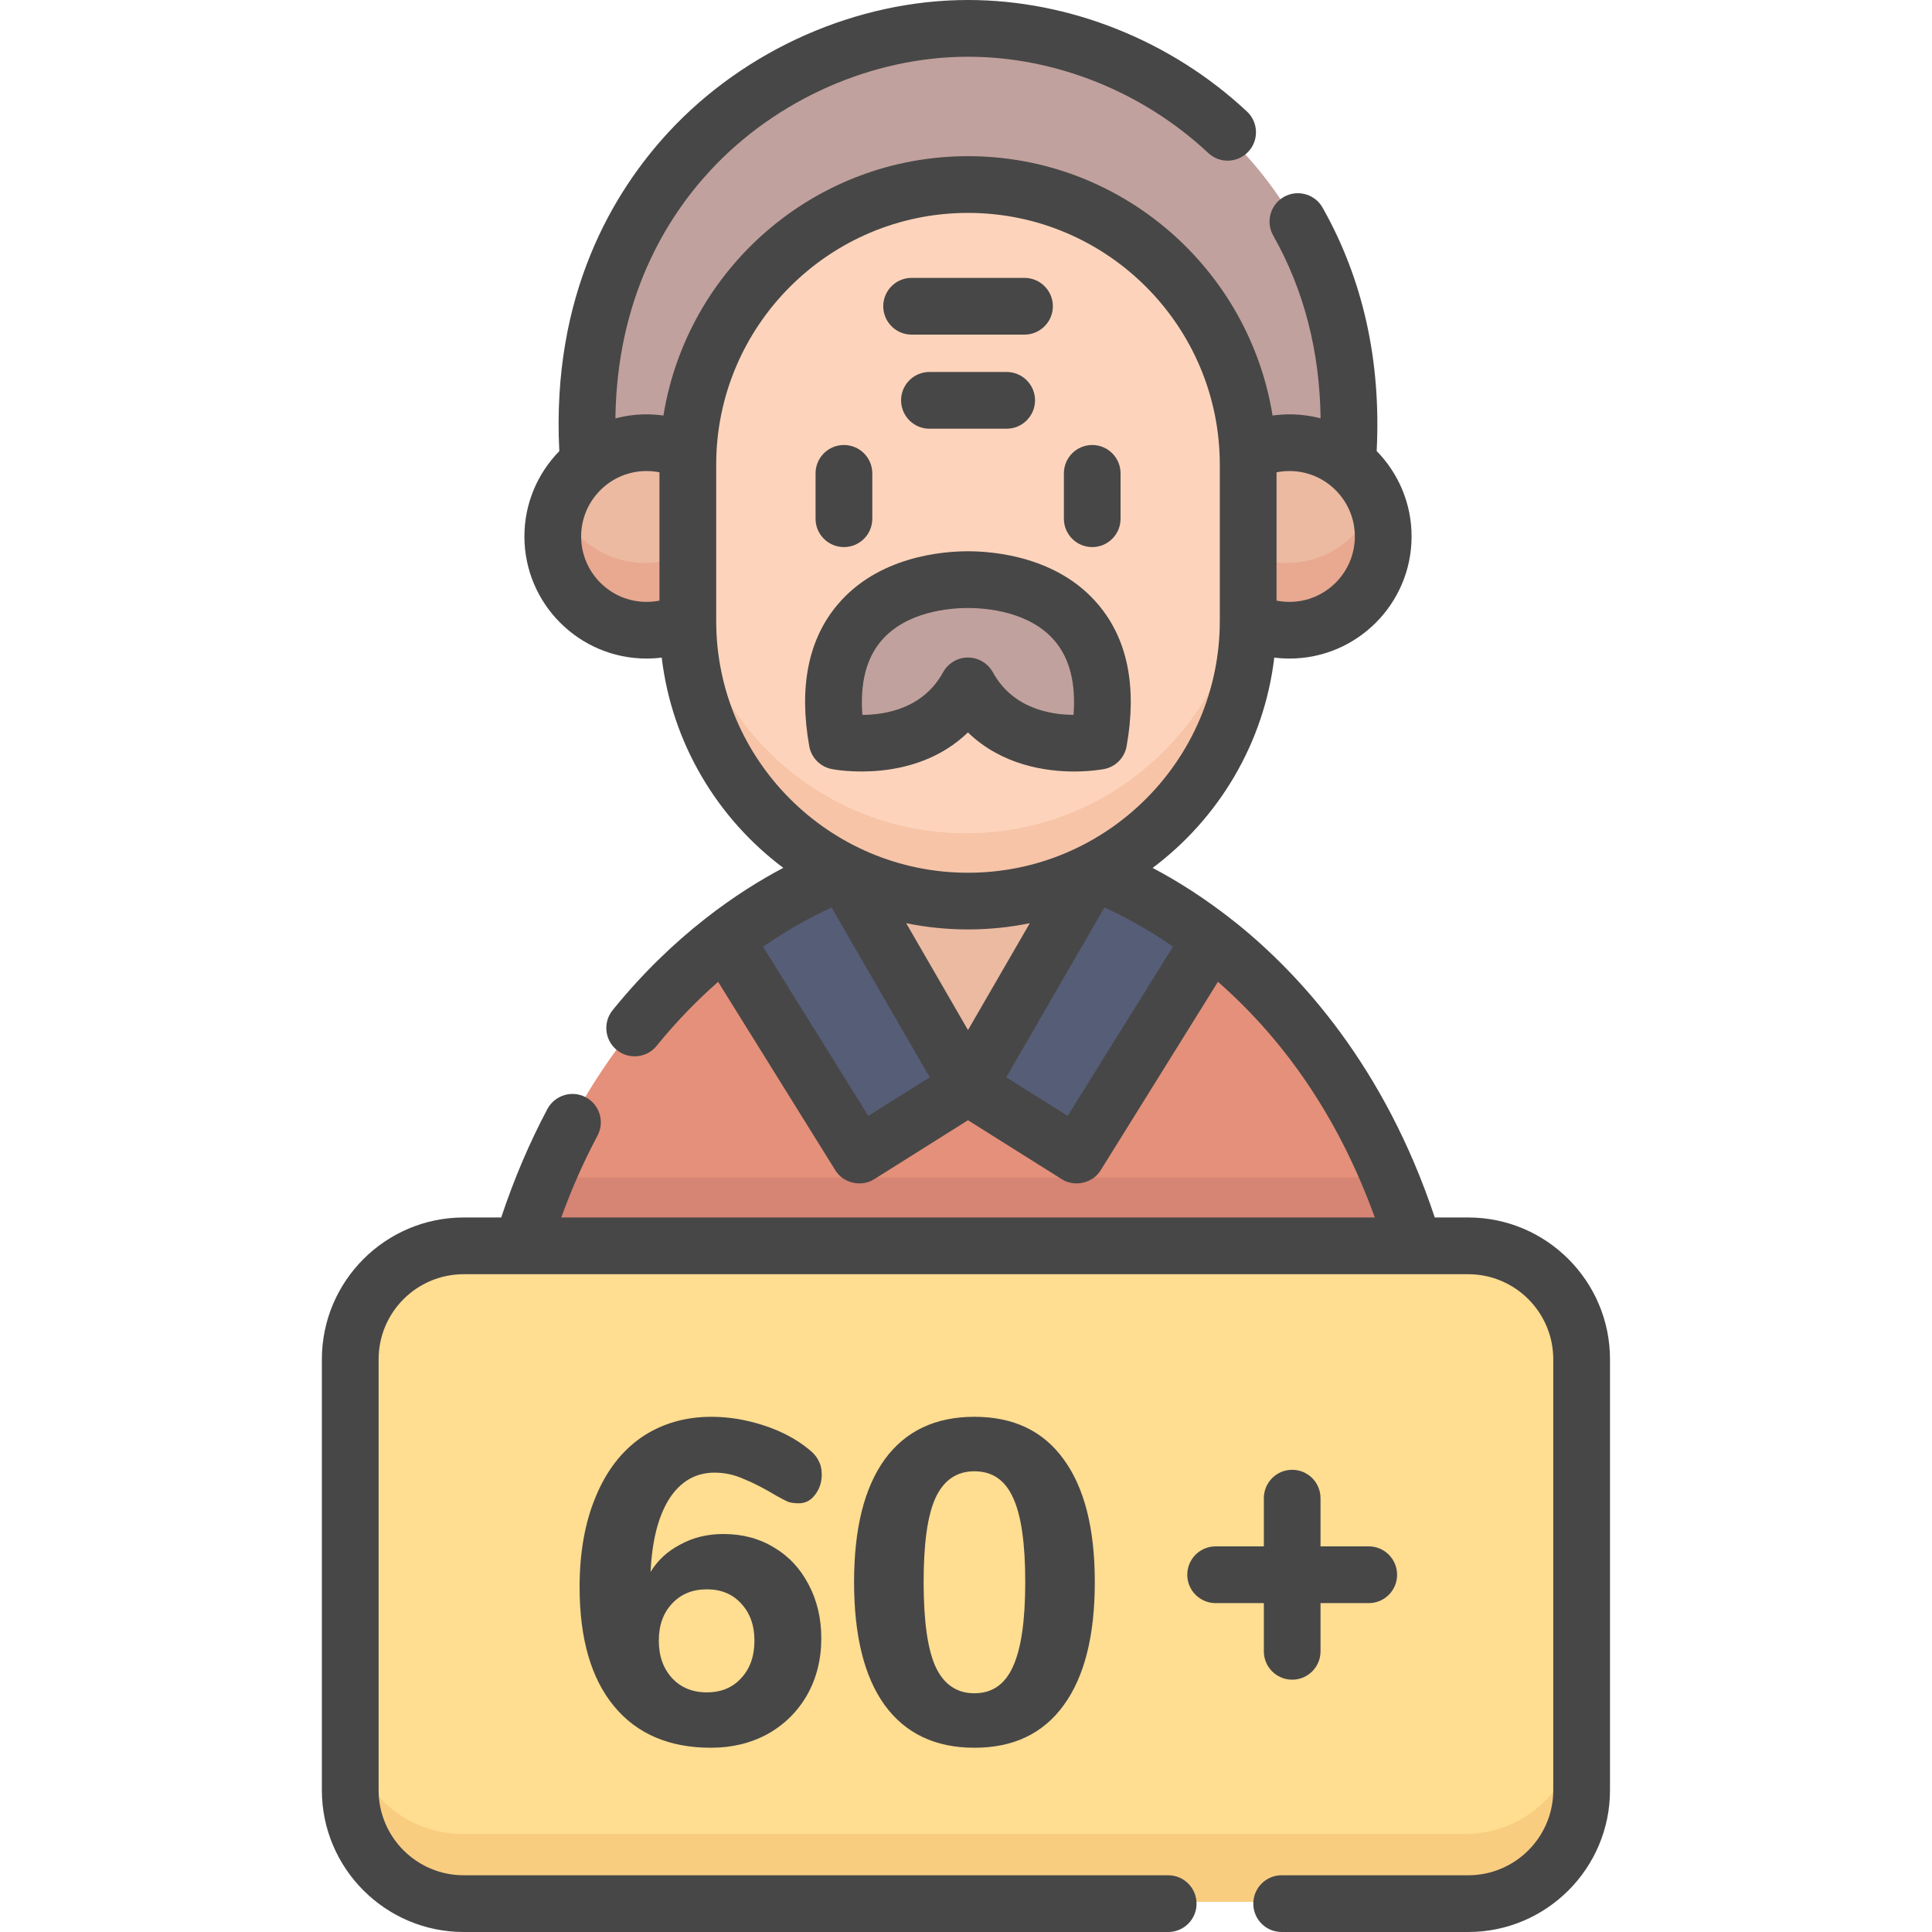 <svg width="30" height="30" viewBox="0 0 30 30" fill="none" xmlns="http://www.w3.org/2000/svg">
<g clip-path="url(#clip0)">
<path d="M21.912 19.337C20.501 14.649 16.924 13.545 16.924 13.545H16.922C16.343 13.832 15.69 13.994 15 13.994C14.31 13.994 13.657 13.832 13.078 13.545H13.076C13.076 13.545 9.499 14.649 8.088 19.337H21.912Z" fill="#E5907A"/>
<path d="M8.464 18.282C8.327 18.612 8.2 18.963 8.088 19.337H21.912C21.799 18.963 21.673 18.612 21.536 18.282H8.464Z" fill="#D68474"/>
<path d="M20.881 7.203C21.207 2.943 17.995 0.469 14.999 0.469C12.002 0.469 8.79 2.943 9.117 7.203" fill="#C1A19D"/>
<path d="M15 2.889C12.602 2.889 10.658 4.833 10.658 7.232V9.652C10.658 12.05 12.602 13.994 15 13.994C17.398 13.994 19.343 12.05 19.343 9.652V7.232C19.343 4.833 17.398 2.889 15 2.889Z" fill="#FDD4BB"/>
<path d="M15 12.939C12.602 12.939 10.658 10.995 10.658 8.597V9.652C10.658 12.05 12.602 13.994 15 13.994C17.398 13.994 19.343 12.05 19.343 9.652V8.597C19.343 10.995 17.398 12.939 15 12.939Z" fill="#F7C4A8"/>
<path d="M15 10.659C14.38 11.791 12.973 11.516 12.973 11.516C12.613 9.492 14.037 9.012 15 9.012C15.963 9.012 17.386 9.492 17.026 11.516C17.026 11.517 15.62 11.791 15 10.659Z" fill="#C1A19D"/>
<path d="M10.657 7.231C10.657 7.168 10.659 7.104 10.662 7.041C10.468 6.944 10.249 6.89 10.018 6.89C9.215 6.89 8.564 7.541 8.564 8.343C8.564 9.146 9.215 9.796 10.018 9.796C10.247 9.796 10.464 9.743 10.657 9.648V7.231H10.657Z" fill="#EBBAA1"/>
<path d="M19.341 7.231C19.341 7.168 19.339 7.104 19.336 7.041C19.53 6.944 19.749 6.89 19.98 6.89C20.783 6.89 21.434 7.541 21.434 8.343C21.434 9.146 20.783 9.796 19.98 9.796C19.751 9.796 19.534 9.743 19.341 9.648V7.231Z" fill="#EBBAA1"/>
<path d="M8.664 7.816C8.6 7.979 8.564 8.157 8.564 8.343C8.564 9.146 9.215 9.796 10.018 9.796C10.247 9.796 10.464 9.743 10.657 9.648V8.593C10.464 8.688 10.247 8.742 10.018 8.742C9.401 8.742 8.875 8.358 8.664 7.816Z" fill="#E8A990"/>
<path d="M19.983 8.742C19.754 8.742 19.537 8.688 19.344 8.593V9.648C19.537 9.743 19.754 9.796 19.983 9.796C20.786 9.796 21.437 9.146 21.437 8.343C21.437 8.157 21.401 7.979 21.338 7.816C21.126 8.358 20.6 8.742 19.983 8.742Z" fill="#E8A990"/>
<path d="M16.685 17.93L18.766 14.586C17.75 13.801 16.924 13.545 16.924 13.545L15 16.871L16.685 17.93Z" fill="#565D76"/>
<path d="M13.315 17.93L11.234 14.586C12.25 13.801 13.077 13.545 13.077 13.545L15 16.871L13.315 17.93Z" fill="#565D76"/>
<path d="M15 16.871L16.922 13.545C16.342 13.832 15.69 13.994 15 13.994C14.309 13.994 13.657 13.832 13.077 13.545H13.076L15 16.871Z" fill="#EBBAA1"/>
<path d="M22.752 29.531H7.184C6.213 29.531 5.426 28.744 5.426 27.773V21.095C5.426 20.124 6.213 19.337 7.184 19.337H22.752C23.723 19.337 24.51 20.124 24.51 21.095V27.773C24.51 28.744 23.723 29.531 22.752 29.531Z" fill="#FFDD91"/>
<path d="M22.752 28.477H7.184C6.213 28.477 5.426 27.69 5.426 26.719V27.773C5.426 28.744 6.213 29.531 7.184 29.531H22.752C23.723 29.531 24.51 28.744 24.51 27.773V26.719C24.51 27.69 23.723 28.477 22.752 28.477Z" fill="#F9CD80"/>
<path d="M16.96 8.495C17.203 8.495 17.4 8.298 17.4 8.055V7.35C17.4 7.107 17.203 6.91 16.96 6.91C16.717 6.91 16.52 7.107 16.52 7.35V8.055C16.52 8.298 16.717 8.495 16.96 8.495Z" fill="#474747"/>
<path d="M13.104 8.495C13.348 8.495 13.545 8.298 13.545 8.055V7.35C13.545 7.107 13.348 6.91 13.104 6.91C12.861 6.91 12.664 7.107 12.664 7.35V8.055C12.664 8.298 12.861 8.495 13.104 8.495Z" fill="#474747"/>
<path d="M12.916 11.942C12.976 11.954 14.197 12.179 15.03 11.373C15.556 11.882 16.237 11.98 16.683 11.98C16.943 11.979 17.123 11.946 17.145 11.942C17.324 11.907 17.462 11.766 17.494 11.587C17.657 10.671 17.511 9.932 17.058 9.393C16.429 8.641 15.431 8.56 15.03 8.56C14.63 8.56 13.632 8.641 13.002 9.393C12.55 9.932 12.403 10.671 12.566 11.587C12.598 11.766 12.737 11.907 12.916 11.942ZM13.678 9.958C14.069 9.491 14.754 9.441 15.03 9.441C15.307 9.441 15.992 9.491 16.383 9.958C16.611 10.23 16.707 10.613 16.67 11.1C16.31 11.099 15.725 11.001 15.417 10.439C15.339 10.298 15.191 10.21 15.03 10.21C14.87 10.21 14.722 10.298 14.644 10.439C14.336 11.002 13.751 11.099 13.391 11.101C13.354 10.613 13.45 10.23 13.678 9.958Z" fill="#474747"/>
<path d="M14.432 5.776C14.189 5.776 13.992 5.973 13.992 6.216C13.992 6.459 14.189 6.657 14.432 6.657H15.631C15.874 6.657 16.072 6.459 16.072 6.216C16.072 5.973 15.874 5.776 15.631 5.776H14.432Z" fill="#474747"/>
<path d="M14.155 5.196H15.908C16.151 5.196 16.349 4.998 16.349 4.755C16.349 4.512 16.151 4.315 15.908 4.315H14.155C13.912 4.315 13.715 4.512 13.715 4.755C13.715 4.998 13.912 5.196 14.155 5.196Z" fill="#474747"/>
<path d="M22.799 18.905H22.279C21.5 16.559 20.188 15.132 19.204 14.339C18.715 13.947 18.261 13.668 17.898 13.477C18.922 12.71 19.628 11.544 19.787 10.211C19.865 10.221 19.943 10.226 20.023 10.226C21.068 10.226 21.919 9.376 21.919 8.33C21.919 7.814 21.712 7.346 21.377 7.004C21.448 5.608 21.166 4.338 20.537 3.224C20.417 3.012 20.148 2.938 19.937 3.057C19.725 3.177 19.651 3.446 19.77 3.657C20.247 4.5 20.493 5.453 20.506 6.496C20.352 6.456 20.19 6.434 20.023 6.434C19.934 6.434 19.847 6.441 19.76 6.452C19.393 4.173 17.413 2.425 15.031 2.425H15.031C12.649 2.425 10.669 4.173 10.302 6.452C10.215 6.441 10.128 6.434 10.039 6.434C9.872 6.434 9.71 6.456 9.556 6.497C9.58 4.625 10.348 3.383 11.029 2.648C12.055 1.541 13.55 0.881 15.031 0.881C16.388 0.881 17.748 1.426 18.762 2.376C18.939 2.542 19.218 2.533 19.384 2.355C19.55 2.178 19.541 1.899 19.364 1.733C18.188 0.632 16.609 0 15.031 0C13.31 0 11.572 0.766 10.383 2.05C9.531 2.97 8.56 4.568 8.685 7.005C8.35 7.347 8.143 7.815 8.143 8.33C8.143 9.376 8.994 10.226 10.04 10.226C10.119 10.226 10.198 10.221 10.275 10.211C10.434 11.543 11.14 12.71 12.163 13.476C11.478 13.837 10.46 14.514 9.513 15.686C9.36 15.875 9.389 16.152 9.578 16.305C9.766 16.457 10.044 16.429 10.197 16.239C10.512 15.85 10.837 15.522 11.151 15.246L12.969 18.169C13.09 18.373 13.378 18.439 13.577 18.309L15.031 17.395L16.485 18.309C16.684 18.439 16.972 18.373 17.093 18.169L18.912 15.245C19.995 16.195 20.812 17.423 21.348 18.905H8.715C8.877 18.459 9.065 18.034 9.278 17.634C9.392 17.419 9.311 17.153 9.096 17.038C8.881 16.924 8.615 17.006 8.5 17.22C8.221 17.746 7.98 18.311 7.783 18.905H7.2C5.986 18.905 4.998 19.893 4.998 21.107V27.798C4.998 29.012 5.986 30 7.2 30H18.14C18.383 30 18.58 29.803 18.58 29.56C18.58 29.316 18.383 29.119 18.14 29.119H7.2C6.471 29.119 5.879 28.527 5.879 27.798V21.107C5.879 20.378 6.471 19.786 7.2 19.786H22.799C23.527 19.786 24.119 20.378 24.119 21.107V27.799C24.119 28.527 23.527 29.119 22.799 29.119H19.901C19.658 29.119 19.461 29.317 19.461 29.56C19.461 29.803 19.658 30 19.901 30H22.799C24.012 30 25 29.012 25 27.799V21.107C25 19.893 24.012 18.905 22.799 18.905ZM19.822 7.334C19.887 7.321 19.954 7.314 20.023 7.314C20.583 7.314 21.038 7.77 21.038 8.33C21.038 8.89 20.583 9.346 20.023 9.346C19.955 9.346 19.887 9.339 19.822 9.326V7.334ZM10.24 9.326C10.175 9.339 10.108 9.346 10.039 9.346C9.479 9.346 9.024 8.89 9.024 8.33C9.024 7.77 9.479 7.314 10.039 7.314C10.108 7.314 10.175 7.321 10.24 7.334V9.326ZM11.121 9.641V7.216C11.121 5.06 12.875 3.306 15.031 3.306C17.187 3.306 18.941 5.06 18.941 7.216V9.641C18.941 11.797 17.187 13.552 15.031 13.552C12.875 13.552 11.121 11.797 11.121 9.641ZM13.483 17.328L11.848 14.701C12.285 14.398 12.663 14.204 12.913 14.092L14.437 16.728L13.483 17.328ZM15.031 15.995L14.071 14.335C14.381 14.399 14.702 14.432 15.031 14.432C15.36 14.432 15.681 14.399 15.991 14.335L15.031 15.995ZM16.579 17.328L15.625 16.728L17.149 14.091C17.401 14.204 17.779 14.398 18.215 14.699L16.579 17.328Z" fill="#474747"/>
<path d="M20.065 22.823C19.822 22.823 19.625 23.02 19.625 23.264V24.012H18.876C18.633 24.012 18.436 24.209 18.436 24.453C18.436 24.696 18.633 24.893 18.876 24.893H19.625V25.642C19.625 25.885 19.822 26.082 20.065 26.082C20.308 26.082 20.505 25.885 20.505 25.642V24.893H21.254C21.497 24.893 21.694 24.696 21.694 24.453C21.694 24.209 21.497 24.012 21.254 24.012H20.505V23.264C20.505 23.02 20.308 22.823 20.065 22.823Z" fill="#474747"/>
<path d="M11.232 23.82C11.525 23.82 11.786 23.888 12.014 24.026C12.246 24.163 12.426 24.355 12.554 24.601C12.686 24.848 12.753 25.127 12.753 25.44C12.753 25.767 12.679 26.061 12.532 26.321C12.385 26.577 12.182 26.778 11.921 26.925C11.661 27.067 11.367 27.139 11.04 27.139C10.391 27.139 9.888 26.923 9.533 26.492C9.178 26.061 9 25.445 9 24.644C9 24.108 9.083 23.642 9.249 23.244C9.415 22.841 9.652 22.533 9.959 22.32C10.272 22.107 10.635 22 11.047 22C11.317 22 11.589 22.045 11.864 22.135C12.139 22.225 12.374 22.351 12.568 22.512C12.634 22.564 12.682 22.621 12.71 22.682C12.743 22.739 12.76 22.81 12.76 22.895C12.76 23.019 12.724 23.125 12.653 23.215C12.587 23.301 12.504 23.343 12.404 23.343C12.343 23.343 12.288 23.336 12.241 23.322C12.198 23.303 12.139 23.272 12.063 23.23C11.874 23.116 11.703 23.028 11.552 22.967C11.405 22.9 11.253 22.867 11.097 22.867C10.803 22.867 10.568 23.002 10.393 23.272C10.222 23.542 10.125 23.921 10.102 24.409C10.211 24.229 10.365 24.087 10.564 23.983C10.763 23.874 10.985 23.82 11.232 23.82ZM10.976 26.279C11.198 26.279 11.376 26.205 11.509 26.058C11.646 25.911 11.715 25.717 11.715 25.476C11.715 25.238 11.646 25.047 11.509 24.9C11.376 24.753 11.198 24.679 10.976 24.679C10.753 24.679 10.573 24.753 10.436 24.9C10.298 25.047 10.23 25.238 10.23 25.476C10.23 25.712 10.298 25.907 10.436 26.058C10.573 26.205 10.753 26.279 10.976 26.279Z" fill="#474747"/>
<path d="M15.131 27.139C14.524 27.139 14.06 26.918 13.738 26.478C13.42 26.037 13.262 25.4 13.262 24.566C13.262 23.736 13.42 23.102 13.738 22.661C14.06 22.22 14.524 22 15.131 22C15.737 22 16.199 22.22 16.517 22.661C16.839 23.102 17 23.736 17 24.566C17 25.4 16.839 26.037 16.517 26.478C16.199 26.918 15.737 27.139 15.131 27.139ZM15.131 26.293C15.406 26.293 15.605 26.155 15.728 25.881C15.856 25.606 15.92 25.168 15.92 24.566C15.92 23.959 15.856 23.521 15.728 23.251C15.605 22.981 15.406 22.846 15.131 22.846C14.856 22.846 14.655 22.983 14.527 23.258C14.403 23.528 14.342 23.964 14.342 24.566C14.342 25.168 14.403 25.606 14.527 25.881C14.655 26.155 14.856 26.293 15.131 26.293Z" fill="#474747"/>
</g>
<defs>
<clipPath id="clip0">
<rect width="30" height="30" fill="white"/>
</clipPath>
</defs>
</svg>
